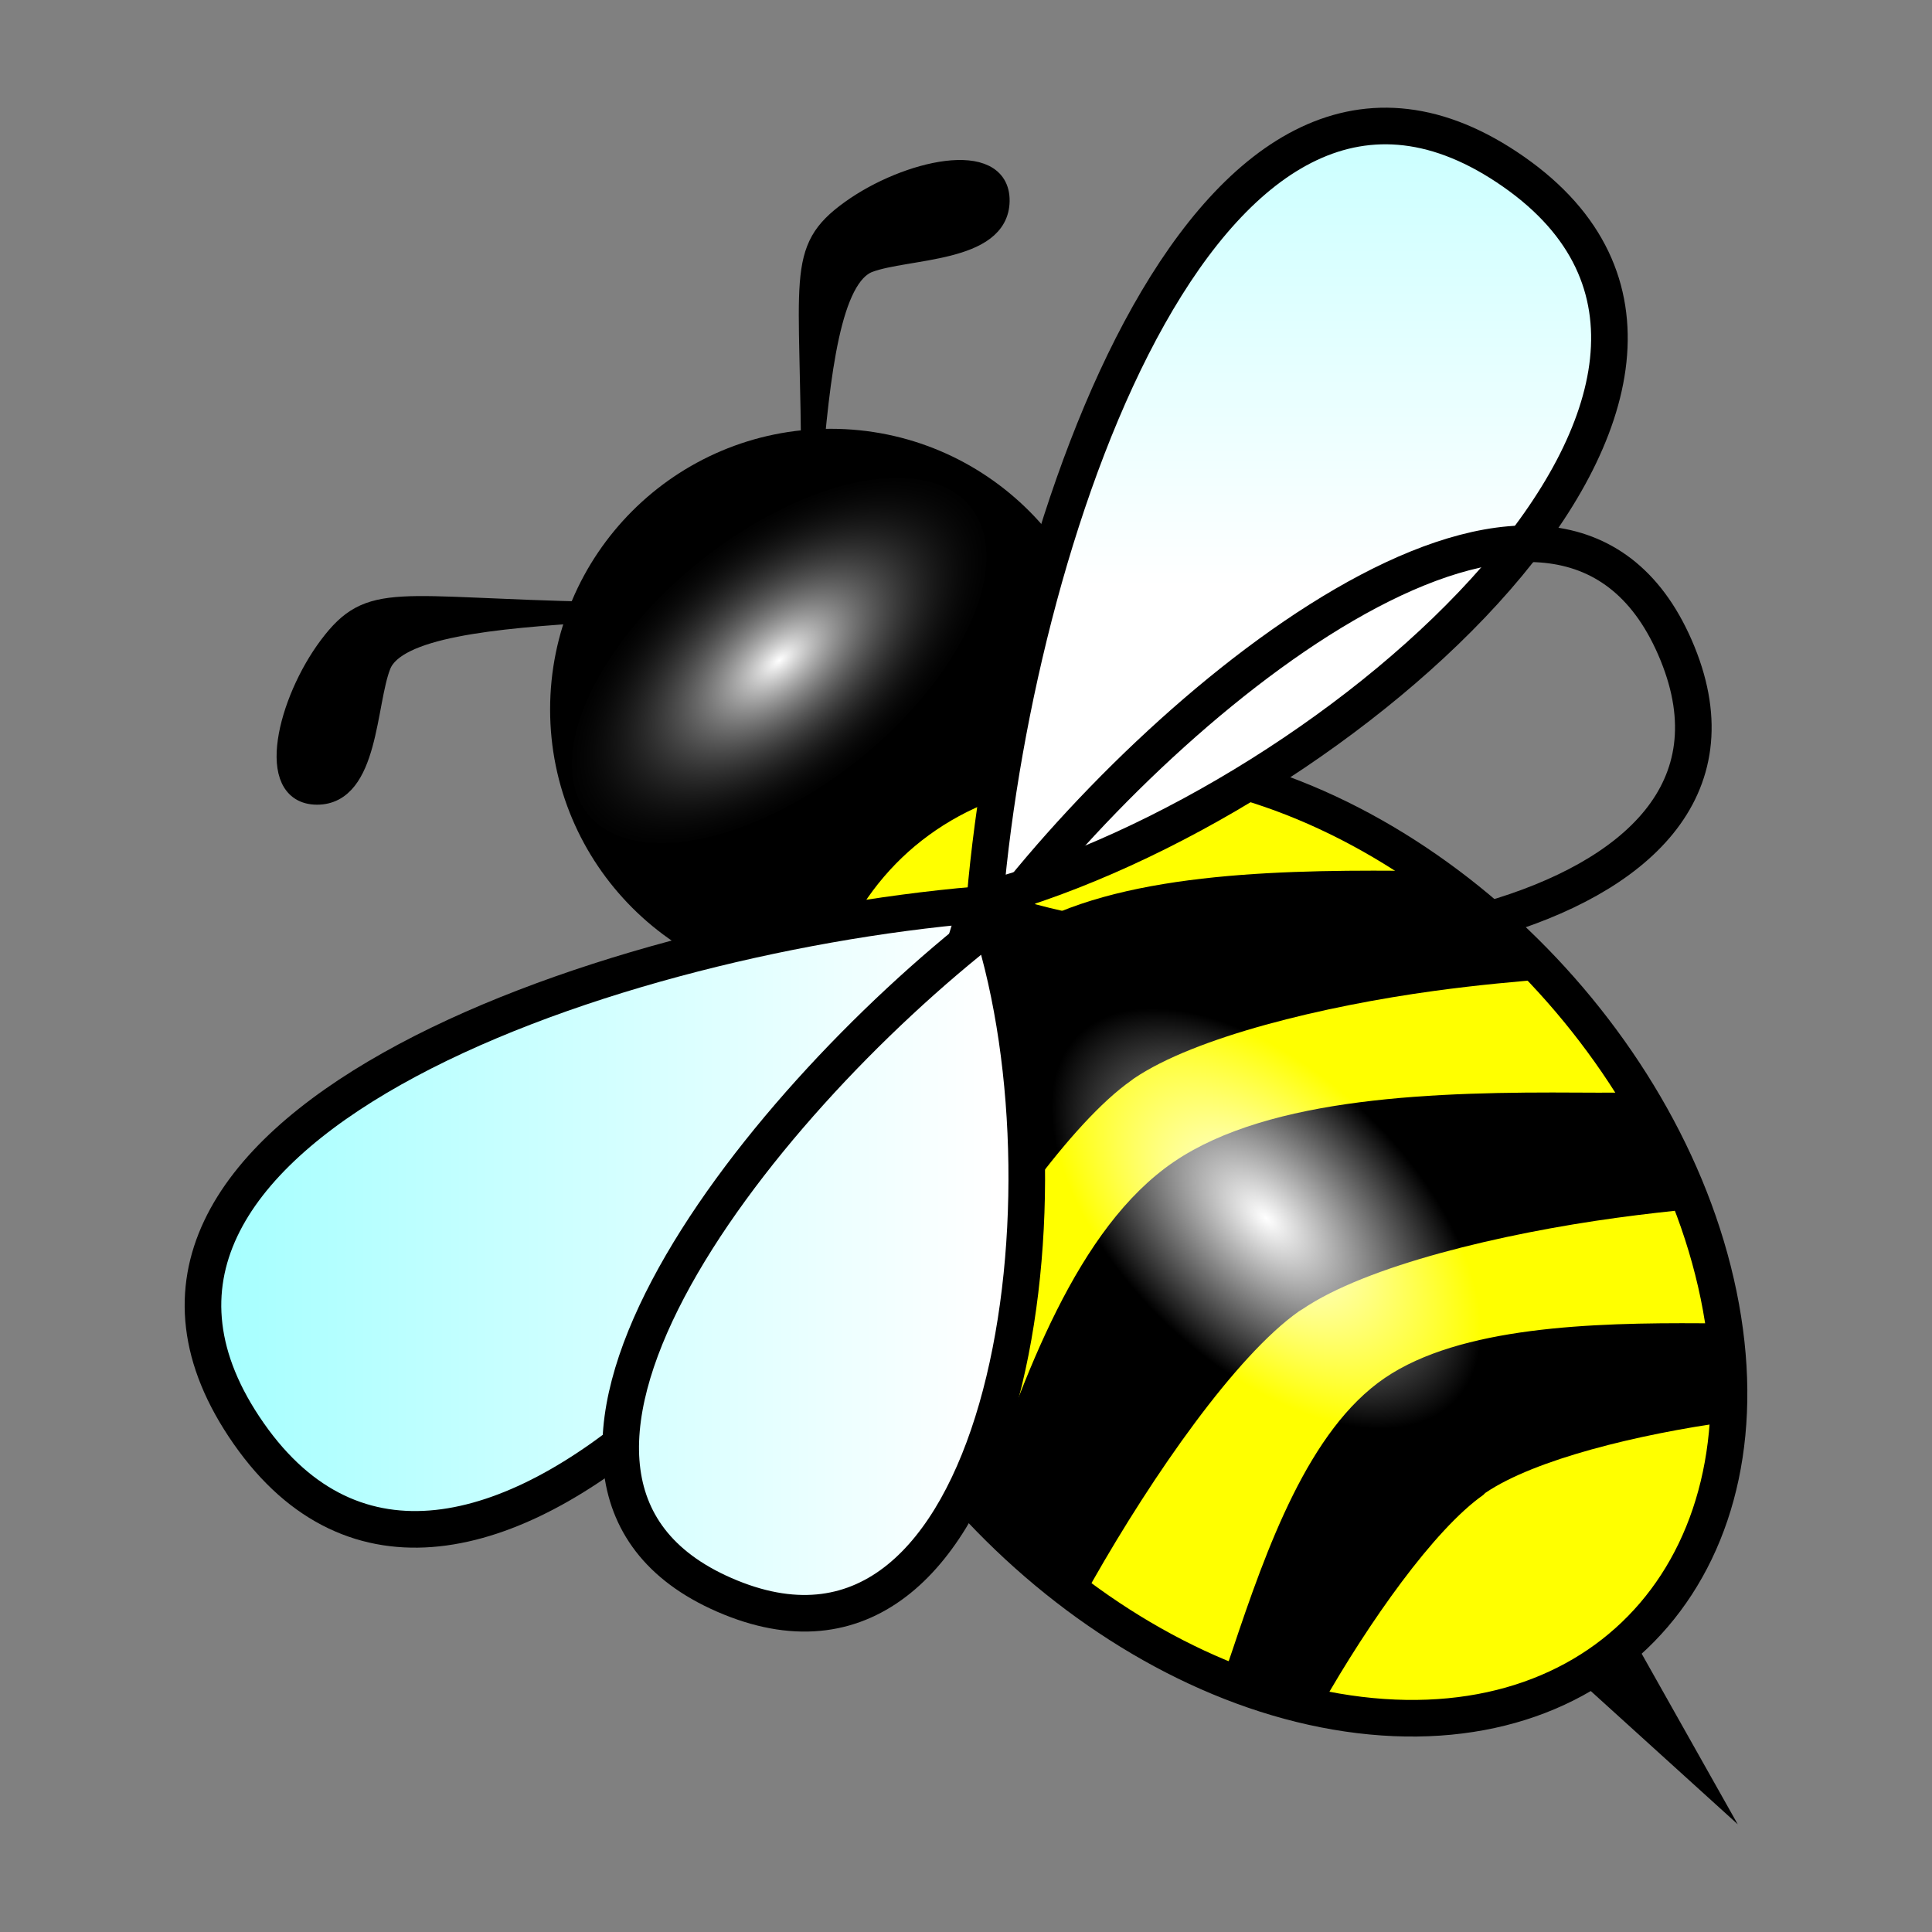 <?xml version="1.0" encoding="UTF-8" standalone="no"?>
<!-- Created with Inkscape (http://www.inkscape.org/) -->
<svg
    xmlns:inkscape="http://www.inkscape.org/namespaces/inkscape"
    xmlns:rdf="http://www.w3.org/1999/02/22-rdf-syntax-ns#"
    xmlns="http://www.w3.org/2000/svg"
    xmlns:sodipodi="http://sodipodi.sourceforge.net/DTD/sodipodi-0.dtd"
    xmlns:cc="http://creativecommons.org/ns#"
    xmlns:xlink="http://www.w3.org/1999/xlink"
    xmlns:dc="http://purl.org/dc/elements/1.1/"
    xmlns:svg="http://www.w3.org/2000/svg"
    xmlns:ns1="http://sozi.baierouge.fr"
    id="svg14789"
    sodipodi:docname="bee_forestgreen.svg"
    inkscape:label="bitmap"
    viewBox="0 0 95 95"
    version="1.1"
    inkscape:version="0.48.1 r9760"
  >
  <rect x="0" y="0" width="95" height="95" fill="#808080" stroke="none"/>
  <title
      id="title3076"
    >Liitle Bee</title
  >
  <defs
      id="defs14793"
    >
    <linearGradient
        id="linearGradient15922-5"
      >
      <stop
          id="stop15924-76"
          style="stop-color:#ffffff"
          offset="0"
      />
      <stop
          id="stop15926-1"
          style="stop-color:#a2ffff"
          offset="1"
      />
    </linearGradient
    >
    <linearGradient
        id="linearGradient3062"
        y2="61.154"
        gradientUnits="userSpaceOnUse"
        x2="84.952"
        y1="61.154"
        x1="45.1"
        inkscape:collect="always"
      >
      <stop
          id="stop15924"
          style="stop-color:#ffffff"
          offset="0"
      />
      <stop
          id="stop15926"
          style="stop-color:#a2ffff"
          offset="1"
      />
    </linearGradient
    >
    <linearGradient
        id="linearGradient3064"
        y2="61.154"
        gradientUnits="userSpaceOnUse"
        x2="84.952"
        y1="61.154"
        x1="45.1"
        inkscape:collect="always"
      >
      <stop
          id="stop15924-2"
          style="stop-color:#ffffff"
          offset="0"
      />
      <stop
          id="stop15926-2"
          style="stop-color:#a2ffff"
          offset="1"
      />
    </linearGradient
    >
    <radialGradient
        id="radialGradient3066"
        gradientUnits="userSpaceOnUse"
        cy="43.2"
        cx="64.8"
        r="11.3"
        inkscape:collect="always"
      >
      <stop
          id="stop15835"
          style="stop-color:#ffffff"
          offset="0"
      />
      <stop
          id="stop15837"
          style="stop-color:#000000;stop-opacity:0"
          offset="1"
      />
    </radialGradient
    >
    <linearGradient
        id="linearGradient3068"
        y2="61.154"
        xlink:href="#linearGradient15922-5"
        gradientUnits="userSpaceOnUse"
        x2="84.952"
        y1="61.154"
        x1="45.1"
        inkscape:collect="always"
    />
    <radialGradient
        id="radialGradient3074"
        gradientUnits="userSpaceOnUse"
        cy="43.2"
        cx="64.8"
        gradientTransform="matrix(.811 -.092 -.011 .868 12.704 11.643)"
        r="11.3"
        inkscape:collect="always"
      >
      <stop
          id="stop15835-7"
          style="stop-color:#ffffff"
          offset="0"
      />
      <stop
          id="stop15837-1"
          style="stop-color:#ffffff;stop-opacity:0"
          offset="1"
      />
    </radialGradient
    >
  </defs
  >
  <sodipodi:namedview
      id="namedview14791"
      inkscape:zoom="5"
      borderopacity="1"
      inkscape:current-layer="layer1"
      inkscape:cx="16.6"
      inkscape:cy="47.5"
      inkscape:window-maximized="1"
      inkscape:snap-bbox="true"
      showgrid="false"
      inkscape:bbox-nodes="true"
      bordercolor="#666666"
      inkscape:window-x="-8"
      guidetolerance="10"
      objecttolerance="10"
      inkscape:window-y="-8"
      inkscape:window-width="1680"
      inkscape:pageopacity="0"
      inkscape:pageshadow="2"
      pagecolor="#ffffff"
      gridtolerance="10"
      inkscape:bbox-paths="false"
      inkscape:window-height="883"
  />
  <g
      id="layer1"
      inkscape:label="vector"
      inkscape:groupmode="layer"
    >
   
    <g
        id="g15999"
        transform="matrix(-1 0 0 1 94.032 -1.307)"
      >
      <path
          id="path15590"
          sodipodi:rx="10.4"
          sodipodi:ry="10.4"
          style="stroke:#000000;stroke-width:1.8;fill:#000000"
          sodipodi:type="arc"
          d="m75.2 43.2c0 5.744-4.656 10.4-10.4 10.4s-10.4-4.656-10.4-10.4 4.656-10.4 10.4-10.4 10.4 4.656 10.4 10.4z"
          transform="matrix(1.221 0 0 1.221 -25.936 -16.558)"
          sodipodi:cy="43.200001"
          sodipodi:cx="64.800003"
      />
      <path
          id="path15590-7"
          style="stroke:#000000;stroke-width:1.8;fill:#ffff00"
          inkscape:connector-curvature="0"
          d="m54.433 59.559c-2.652 12.903-14.854 24.578-27.255 26.078-12.402 1.499-20.305-7.745-17.654-20.648 2.652-12.903 14.854-24.579 27.255-26.078 12.401-1.5 20.305 7.744 17.654 20.648z"
      />
      <path
          id="path14800"
          d="m46 45.8c18.6 1.6 46.132 11.217 35.8 26s-31-8.4-35.8-26z"
          sodipodi:nodetypes="czc"
          style="stroke:#000000;stroke-width:1.8;fill:url(#linearGradient3062)"
          inkscape:connector-curvature="0"
      />
      <path
          id="path15630"
          style="block-progression:tb;text-indent:0;color:#000000;text-transform:none;fill:#000000"
          inkscape:connector-curvature="0"
          d="m23.844 44.125c-2.188 1.526-4.23 3.311-6.062 5.312 1.639 0.127 3.55 0.298 5.719 0.594 5.408 0.738 11.766 2.261 14.781 4.312l0.125 0.094c2.96 2.085 6.866 7.663 9.719 12.688 0.641 1.129 1.21 2.192 1.75 3.219 1.429-2.193 2.609-4.524 3.469-6.938-2.045-6.09-4.547-12.949-9.031-16-4.526-3.081-12.419-3.328-19.063-3.283-0.815 0.005-0.652-0.004-1.406 0zm-10.282 10.906c-1.122 1.829-2.078 3.744-2.812 5.719 1.18 0.115 2.443 0.255 3.781 0.438 5.662 0.773 12.312 2.352 15.469 4.5l0.156 0.094c3.099 2.183 7.169 8.021 10.156 13.281 0.173 0.305 0.302 0.575 0.469 0.875 1.817-1.33 3.531-2.835 5.094-4.5-2.155-6.434-4.809-13.766-9.562-17-4.738-3.224-12.982-3.453-19.938-3.406-1.626 0.011-1.433-0.005-2.812 0zm-4.281 11.344c-0.254 1.69-0.321 3.311-0.219 4.844 4.396 0.613 9.496 1.839 11.938 3.5l0.094 0.094c2.425 1.708 5.631 6.258 7.969 10.375 0.024 0.043 0.038 0.082 0.062 0.125 1.615-0.332 3.211-0.825 4.781-1.469-0.162-0.465-0.305-0.885-0.469-1.375-1.692-5.058-3.757-10.859-7.5-13.406-3.708-2.523-10.182-2.724-15.625-2.688-0.597 0.004-0.473-0.003-1.031 0z"
      />
      <path
          id="path14800-1"
          sodipodi:nodetypes="czc"
          d="m45.302 46.719c11.847 9.186 26.223 27.672 12.812 33.138s-17.245-19.176-12.812-33.138z"
          inkscape:transform-center-x="-9.433676"
          inkscape:transform-center-y="18.599648"
          inkscape:connector-curvature="0"
          style="color:#000000;stroke:#000000;stroke-width:1.8;fill:url(#linearGradient3064)"
      />
      <path
          id="path15590-8"
          sodipodi:rx="10.4"
          sodipodi:ry="10.4"
          style="fill:url(#radialGradient3066)"
          sodipodi:type="arc"
          d="m75.2 43.2c0 5.744-4.656 10.4-10.4 10.4s-10.4-4.656-10.4-10.4 4.656-10.4 10.4-10.4 10.4 4.656 10.4 10.4z"
          transform="matrix(.806 0 .557 .863 -20.573 -3.497)"
          sodipodi:cy="43.200001"
          sodipodi:cx="64.800003"
      />
      <path
          id="path15841"
          d="m64.7 31.4c9.875-0.2 11.102-1.052 13.15 1.675 2.048 2.728 3.15 7.287 0.6 7.3-2.55 0.013-2.405-4.508-3.143-6.362-0.739-1.855-5.507-2.301-10.607-2.613z"
          sodipodi:nodetypes="czzzc"
          style="stroke:#000000;stroke-width:1px;fill:#000000"
          inkscape:connector-curvature="0"
      />
      <path
          id="path15841-2"
          d="m54.138 24.759c0-9.877 0.828-11.121-1.94-13.113-2.768-1.992-7.349-3.002-7.311-0.452 0.039 2.549 4.555 2.313 6.424 3.014 1.869 0.701 2.411 5.459 2.827 10.552z"
          sodipodi:nodetypes="czzzc"
          style="stroke:#000000;stroke-width:1px;fill:#000000"
          inkscape:connector-curvature="0"
      />
      <g
          id="g15882"
          style="stroke-width:1.8;color:#000000;stroke:#000000;fill:url(#linearGradient3068)"
          transform="matrix(0 -1 -1 0 75.685 75.256)"
        >
        <path
            id="path14800-4"
            sodipodi:nodetypes="czc"
            style="color:#000000;stroke:#000000;stroke-width:1.8;fill:url(#linearGradient3068)"
            inkscape:connector-curvature="0"
            d="m29.702 30.083c18.6 1.6 46.132 11.217 35.8 26s-31-8.4-35.8-26z"
        />
        <path
            id="path14800-1-5"
            style="stroke-width:1.8;color:#000000;stroke:#000000;fill:url(#linearGradient3068)"
            d="m29.005 31.002c11.846 9.186 26.222 27.671 12.811 33.137s-17.245-19.176-12.811-33.137z"
            sodipodi:nodetypes="czc"
            inkscape:transform-center-y="18.599648"
            inkscape:connector-curvature="0"
            inkscape:transform-center-x="-9.433676"
        />
      </g
      >
      <path
          id="path15886"
          d="m13.912 81.551-5.328 9.46 8.155-7.394z"
          style="stroke-width:0;fill:#000000"
          inkscape:connector-curvature="0"
      />
      <path
          id="path15590-8-1"
          sodipodi:rx="10.4"
          sodipodi:ry="10.4"
          style="fill:url(#radialGradient3074)"
          sodipodi:type="arc"
          d="m75.2 43.2c0 5.744-4.656 10.4-10.4 10.4s-10.4-4.656-10.4-10.4 4.656-10.4 10.4-10.4 10.4 4.656 10.4 10.4z"
          transform="matrix(0 .961 -1.07 .664 77.975 -29.706)"
          sodipodi:cy="43.200001"
          sodipodi:cx="64.800003"
      />
    </g
    >
  </g
  >
</svg
>
